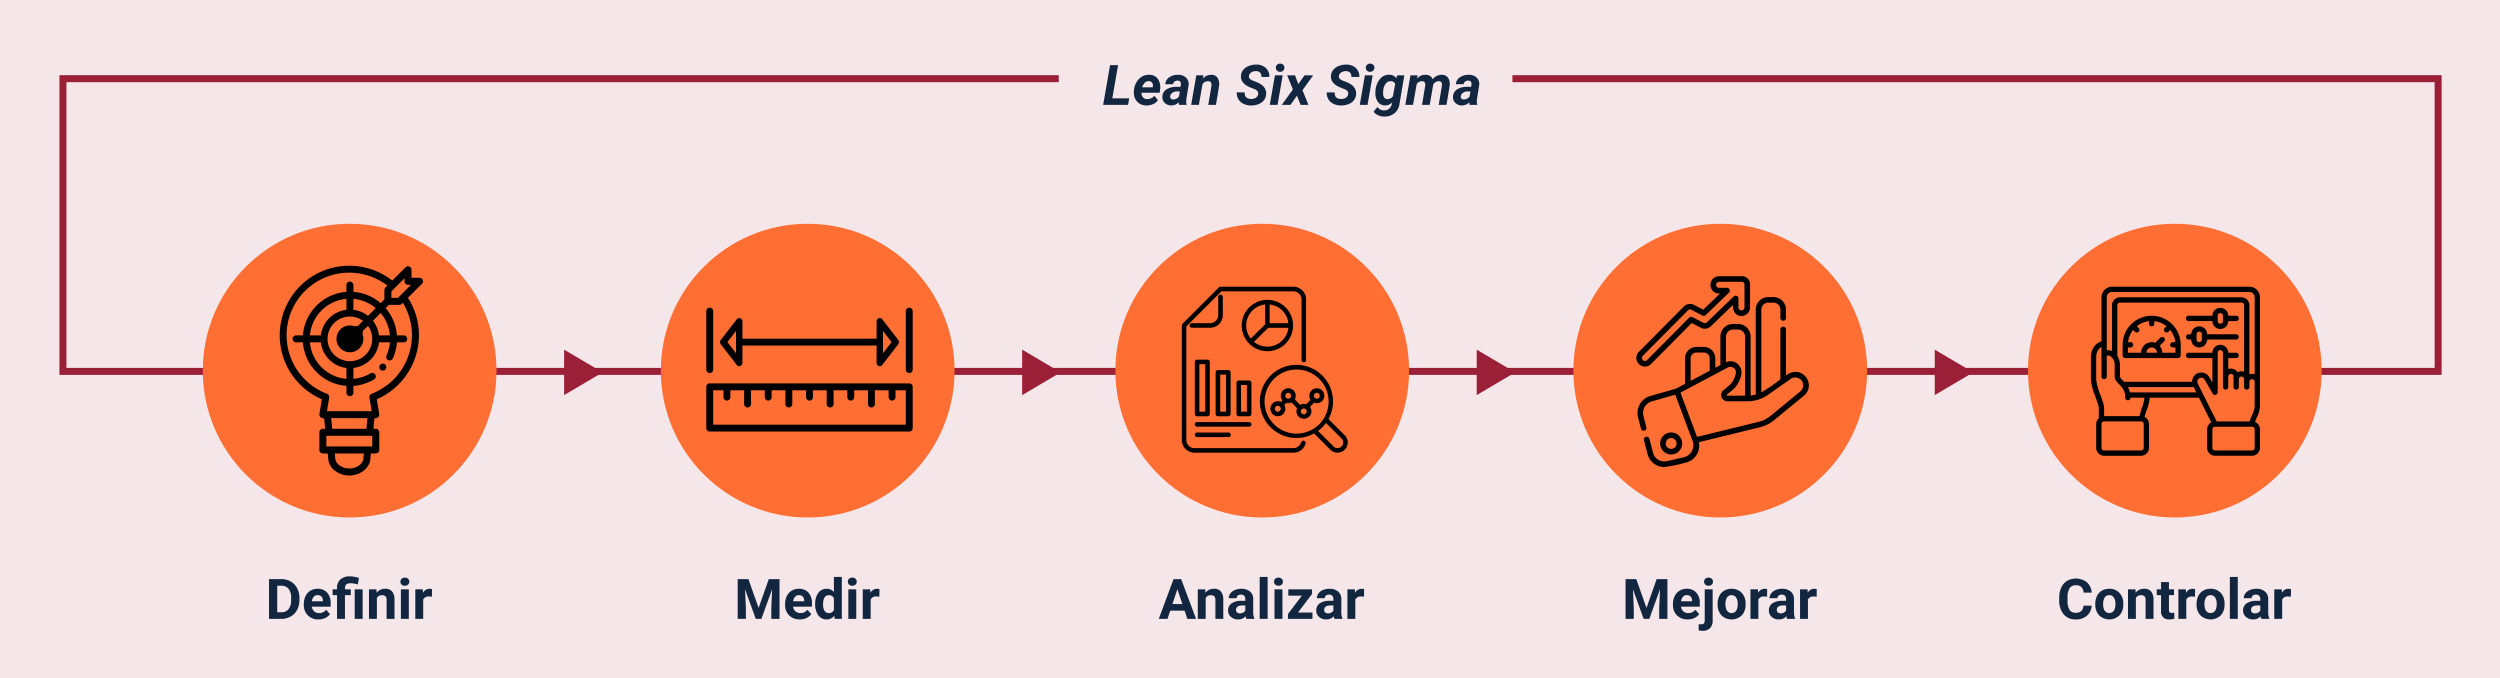 <svg xmlns="http://www.w3.org/2000/svg" width="715" height="194" viewBox="0 0 715 194">
  <g id="Grupo_987310" data-name="Grupo 987310" transform="translate(-443 -566)">
    <path id="Trazado_737647" data-name="Trazado 737647" d="M0,0H715V194H0Z" transform="translate(443 566)" fill="#f5e6e9"/>
    <path id="Trazado_737648" data-name="Trazado 737648" d="M2.781,15.117H7.609L7.281,17H.164L2.141,5.625H4.43Zm9.742,2.039a3.677,3.677,0,0,1-1.965-.543,3.292,3.292,0,0,1-1.277-1.469,4.093,4.093,0,0,1-.328-2.059l.023-.312A5.465,5.465,0,0,1,9.7,10.508a4.341,4.341,0,0,1,1.547-1.59,3.827,3.827,0,0,1,2.094-.527,2.924,2.924,0,0,1,2.473,1.2,4.117,4.117,0,0,1,.637,2.962l-.125.962h-5.18a1.814,1.814,0,0,0,.4,1.313,1.521,1.521,0,0,0,1.172.508A2.7,2.7,0,0,0,14.82,14.4l1.008,1.25a3.135,3.135,0,0,1-1.375,1.121A4.5,4.5,0,0,1,12.523,17.156Zm.7-6.945a1.565,1.565,0,0,0-1.082.383,3.363,3.363,0,0,0-.848,1.383h3.031l.047-.2a2.071,2.071,0,0,0,.008-.594A1.134,1.134,0,0,0,14,10.473,1.2,1.2,0,0,0,13.227,10.211ZM21.867,17a2.281,2.281,0,0,1-.086-.766,2.863,2.863,0,0,1-2.156.922,2.594,2.594,0,0,1-1.84-.723,2.186,2.186,0,0,1-.684-1.746,2.527,2.527,0,0,1,1.16-2.121,5.266,5.266,0,0,1,2.965-.738l1.031.016.109-.508a1.764,1.764,0,0,0,.023-.492.846.846,0,0,0-.277-.574.955.955,0,0,0-.629-.215,1.345,1.345,0,0,0-.875.254,1.231,1.231,0,0,0-.461.777l-2.211.008a2.457,2.457,0,0,1,1.113-1.965,4.312,4.312,0,0,1,2.613-.738,3.117,3.117,0,0,1,2.25.855,2.5,2.5,0,0,1,.68,2.121l-.648,4.047-.039.5a2.412,2.412,0,0,0,.133.938L24.031,17Zm-1.7-1.555a2.017,2.017,0,0,0,1.664-.828l.273-1.461-.766-.008a2.139,2.139,0,0,0-1.758.742,1.292,1.292,0,0,0-.242.633.75.75,0,0,0,.176.668A.891.891,0,0,0,20.172,15.445Zm8.688-6.906-.187,1a3.042,3.042,0,0,1,2.461-1.148,2.028,2.028,0,0,1,1.766.875,3.526,3.526,0,0,1,.414,2.359L32.422,17h-2.2l.906-5.4a2.528,2.528,0,0,0,.016-.555.9.9,0,0,0-1-.82,1.9,1.9,0,0,0-1.555.8L27.531,17h-2.2L26.8,8.547Zm15.633,5.422q.164-.93-.914-1.422l-1.508-.6q-2.625-1.172-2.492-3.227A2.964,2.964,0,0,1,40.2,7.023a3.758,3.758,0,0,1,1.6-1.152,5.67,5.67,0,0,1,2.227-.4,3.857,3.857,0,0,1,2.664.98,3.267,3.267,0,0,1,1,2.543H45.414a1.628,1.628,0,0,0-.34-1.2A1.531,1.531,0,0,0,43.9,7.344a2.37,2.37,0,0,0-1.359.355,1.458,1.458,0,0,0-.687,1.02q-.148.852,1.141,1.352l1.031.391.594.273q2.3,1.141,2.156,3.2a3.09,3.09,0,0,1-.645,1.738A3.633,3.633,0,0,1,44.566,16.8a5.565,5.565,0,0,1-2.176.367,4.873,4.873,0,0,1-2.156-.508A3.349,3.349,0,0,1,38.8,15.289a3.54,3.54,0,0,1-.43-1.875l2.289.008q-.109,1.852,1.82,1.883a2.392,2.392,0,0,0,1.375-.367A1.43,1.43,0,0,0,44.492,13.961ZM50.039,17H47.82l1.469-8.453h2.219ZM49.547,6.4a1.1,1.1,0,0,1,.344-.867,1.323,1.323,0,0,1,1.734-.039,1.1,1.1,0,0,1,.383.828,1.132,1.132,0,0,1-.324.844,1.215,1.215,0,0,1-.887.375,1.235,1.235,0,0,1-.863-.3A1.091,1.091,0,0,1,49.547,6.4Zm6.43,4.656L57.75,8.547h2.477L57.164,12.8,58.875,17H56.641L55.6,14.359,53.734,17H51.242l3.188-4.422L52.8,8.547h2.234Zm14.25,2.906q.164-.93-.914-1.422l-1.508-.6q-2.625-1.172-2.492-3.227a2.964,2.964,0,0,1,.625-1.687,3.758,3.758,0,0,1,1.6-1.152,5.67,5.67,0,0,1,2.227-.4,3.857,3.857,0,0,1,2.664.98,3.267,3.267,0,0,1,1,2.543H71.148a1.628,1.628,0,0,0-.34-1.2,1.531,1.531,0,0,0-1.176-.445,2.37,2.37,0,0,0-1.359.355,1.458,1.458,0,0,0-.687,1.02q-.148.852,1.141,1.352l1.031.391.594.273q2.3,1.141,2.156,3.2a3.09,3.09,0,0,1-.645,1.738A3.633,3.633,0,0,1,70.3,16.8a5.565,5.565,0,0,1-2.176.367,4.873,4.873,0,0,1-2.156-.508,3.349,3.349,0,0,1-1.437-1.367,3.54,3.54,0,0,1-.43-1.875l2.289.008q-.109,1.852,1.82,1.883a2.392,2.392,0,0,0,1.375-.367A1.43,1.43,0,0,0,70.227,13.961ZM75.773,17H73.555l1.469-8.453h2.219ZM75.281,6.4a1.1,1.1,0,0,1,.344-.867,1.323,1.323,0,0,1,1.734-.039,1.1,1.1,0,0,1,.383.828,1.132,1.132,0,0,1-.324.844,1.215,1.215,0,0,1-.887.375,1.235,1.235,0,0,1-.863-.3A1.091,1.091,0,0,1,75.281,6.4Zm2.781,6.367A5.849,5.849,0,0,1,79.34,9.582a3.242,3.242,0,0,1,2.629-1.2,2.37,2.37,0,0,1,2.016.977l.289-.82,2.023.008-1.383,8.164a3.983,3.983,0,0,1-1.437,2.672,4.471,4.471,0,0,1-3,.953,4.168,4.168,0,0,1-1.672-.379,3.575,3.575,0,0,1-1.312-1l1.094-1.344a2.349,2.349,0,0,0,1.844.961,2.166,2.166,0,0,0,1.469-.449,2.4,2.4,0,0,0,.828-1.355l.125-.508a2.749,2.749,0,0,1-2.07.891,2.428,2.428,0,0,1-1.961-.918,3.947,3.947,0,0,1-.8-2.348A7.89,7.89,0,0,1,78.063,12.766Zm2.164.927a2.02,2.02,0,0,0,.309,1.178,1.08,1.08,0,0,0,.895.466,1.972,1.972,0,0,0,1.594-.767l.656-3.583a1.3,1.3,0,0,0-1.242-.767,1.728,1.728,0,0,0-1.43.681,3.561,3.561,0,0,0-.734,1.87A8.213,8.213,0,0,0,80.227,13.693Zm9.867-5.154-.18.961a3.112,3.112,0,0,1,2.477-1.109,2.379,2.379,0,0,1,1.3.359,1.679,1.679,0,0,1,.7.93,3.255,3.255,0,0,1,2.625-1.289,2.126,2.126,0,0,1,1.754.8,3.271,3.271,0,0,1,.5,2.234l-.016.2L98.344,17H96.133l.9-5.4a3.907,3.907,0,0,0,.023-.54.837.837,0,0,0-.937-.845,1.86,1.86,0,0,0-1.555.97l-.023.18L93.555,17h-2.2l.9-5.383a3.9,3.9,0,0,0,.023-.539.836.836,0,0,0-.93-.852,1.867,1.867,0,0,0-1.508.789L88.781,17h-2.2l1.461-8.453ZM104.984,17a2.281,2.281,0,0,1-.086-.766,2.863,2.863,0,0,1-2.156.922,2.594,2.594,0,0,1-1.84-.723,2.186,2.186,0,0,1-.684-1.746,2.527,2.527,0,0,1,1.16-2.121,5.266,5.266,0,0,1,2.965-.738l1.031.016.109-.508a1.764,1.764,0,0,0,.023-.492.846.846,0,0,0-.277-.574.955.955,0,0,0-.629-.215,1.345,1.345,0,0,0-.875.254,1.231,1.231,0,0,0-.461.777l-2.211.008a2.457,2.457,0,0,1,1.113-1.965,4.312,4.312,0,0,1,2.613-.738,3.117,3.117,0,0,1,2.25.855,2.5,2.5,0,0,1,.68,2.121l-.648,4.047-.039.5a2.412,2.412,0,0,0,.133.938l-.008.148Zm-1.7-1.555a2.017,2.017,0,0,0,1.664-.828l.273-1.461-.766-.008a2.139,2.139,0,0,0-1.758.742,1.292,1.292,0,0,0-.242.633.75.75,0,0,0,.176.668A.891.891,0,0,0,103.289,15.445Z" transform="translate(758.34 579)" fill="#12263f"/>
    <path id="Trazado_731235" data-name="Trazado 731235" d="M-7683.539-11061.5h-284.8v83.719h679.3v-83.719h-264.754" transform="translate(8429.34 11650)" fill="none" stroke="#9b1f36" stroke-width="2"/>
    <path id="Trazado_737649" data-name="Trazado 737649" d="M41.605,15V3.625h3.5a5.315,5.315,0,0,1,2.684.676,4.712,4.712,0,0,1,1.848,1.922A5.928,5.928,0,0,1,50.3,9.055v.523a5.945,5.945,0,0,1-.652,2.82,4.672,4.672,0,0,1-1.84,1.914,5.355,5.355,0,0,1-2.68.688Zm2.344-9.477v7.594h1.133a2.545,2.545,0,0,0,2.1-.9,4.06,4.06,0,0,0,.742-2.57v-.6a4.124,4.124,0,0,0-.719-2.629,2.537,2.537,0,0,0-2.1-.895Zm11.8,9.633a4.15,4.15,0,0,1-3.027-1.141,4.054,4.054,0,0,1-1.168-3.039v-.219a5.106,5.106,0,0,1,.492-2.277,3.612,3.612,0,0,1,1.395-1.547A3.914,3.914,0,0,1,55.5,6.391a3.508,3.508,0,0,1,2.73,1.094,4.444,4.444,0,0,1,1,3.1v.922H53.84a2.1,2.1,0,0,0,.66,1.328,2,2,0,0,0,1.395.5,2.437,2.437,0,0,0,2.039-.945l1.109,1.242a3.389,3.389,0,0,1-1.375,1.121A4.511,4.511,0,0,1,55.746,15.156Zm-.258-6.945a1.411,1.411,0,0,0-1.09.455,2.357,2.357,0,0,0-.535,1.3H57V9.788A1.681,1.681,0,0,0,56.6,8.623,1.456,1.456,0,0,0,55.488,8.211ZM61.051,15V8.2H59.793V6.547h1.258V6.156a3.17,3.17,0,0,1,.98-2.457,3.945,3.945,0,0,1,2.723-.863,9.031,9.031,0,0,1,2.563.461l-.328,1.867A10,10,0,0,0,65.8,4.871a5.835,5.835,0,0,0-.906-.066q-1.578,0-1.578,1.4v.344H64.98V8.2H63.316V15Zm7.32,0H66.105V6.547h2.266Zm3.945-8.453.07.977a2.951,2.951,0,0,1,2.43-1.133,2.453,2.453,0,0,1,2,.789,3.682,3.682,0,0,1,.672,2.359V15H75.23V9.594a1.465,1.465,0,0,0-.312-1.043,1.4,1.4,0,0,0-1.039-.324,1.553,1.553,0,0,0-1.43.813V15H70.191V6.547ZM81.582,15H79.316V6.547h2.266Zm-2.4-10.641a1.112,1.112,0,0,1,.34-.836,1.465,1.465,0,0,1,1.848,0,1.105,1.105,0,0,1,.344.836,1.108,1.108,0,0,1-.348.844,1.448,1.448,0,0,1-1.836,0A1.108,1.108,0,0,1,79.184,4.359Zm9.008,4.3a6.134,6.134,0,0,0-.812-.062,1.654,1.654,0,0,0-1.68.867V15H83.441V6.547h2.133l.063,1.008A2.092,2.092,0,0,1,87.52,6.391a2.366,2.366,0,0,1,.7.1Z" transform="translate(478.34 728)" fill="#12263f"/>
    <path id="Trazado_737650" data-name="Trazado 737650" d="M47.7,3.625l2.922,8.25,2.906-8.25h3.078V15H54.254V11.891l.234-5.367L51.418,15H49.809L46.746,6.531l.234,5.359V15H44.637V3.625Zm14.7,11.531a4.15,4.15,0,0,1-3.027-1.141A4.054,4.054,0,0,1,58.2,10.977v-.219a5.106,5.106,0,0,1,.492-2.277,3.612,3.612,0,0,1,1.395-1.547,3.914,3.914,0,0,1,2.059-.543,3.508,3.508,0,0,1,2.73,1.094,4.444,4.444,0,0,1,1,3.1v.922H60.488a2.1,2.1,0,0,0,.66,1.328,2,2,0,0,0,1.395.5,2.437,2.437,0,0,0,2.039-.945l1.109,1.242a3.389,3.389,0,0,1-1.375,1.121A4.511,4.511,0,0,1,62.395,15.156Zm-.258-6.945a1.411,1.411,0,0,0-1.09.455,2.357,2.357,0,0,0-.535,1.3h3.141V9.788a1.681,1.681,0,0,0-.406-1.165A1.456,1.456,0,0,0,62.137,8.211Zm4.664,2.5a5.094,5.094,0,0,1,.887-3.148,2.877,2.877,0,0,1,2.426-1.172,2.589,2.589,0,0,1,2.039.922V3h2.266V15H72.379l-.109-.9A2.657,2.657,0,0,1,70.1,15.156,2.869,2.869,0,0,1,67.7,13.98,5.258,5.258,0,0,1,66.8,10.711Zm2.258.168a3.337,3.337,0,0,0,.414,1.823,1.349,1.349,0,0,0,1.2.634,1.511,1.511,0,0,0,1.477-.884V9.111a1.489,1.489,0,0,0-1.461-.884Q69.059,8.227,69.059,10.879ZM78.551,15H76.285V6.547h2.266Zm-2.4-10.641a1.112,1.112,0,0,1,.34-.836,1.465,1.465,0,0,1,1.848,0,1.105,1.105,0,0,1,.344.836,1.108,1.108,0,0,1-.348.844,1.448,1.448,0,0,1-1.836,0A1.108,1.108,0,0,1,76.152,4.359Zm9.008,4.3a6.134,6.134,0,0,0-.812-.062,1.654,1.654,0,0,0-1.68.867V15H80.41V6.547h2.133l.063,1.008a2.092,2.092,0,0,1,1.883-1.164,2.366,2.366,0,0,1,.7.1Z" transform="translate(609.34 728)" fill="#12263f"/>
    <path id="Trazado_737651" data-name="Trazado 737651" d="M42.453,12.656H38.344L37.563,15H35.07L39.3,3.625h2.172L45.734,15H43.242Zm-3.477-1.9H41.82L40.391,6.5Zm9.375-4.211.07.977a2.951,2.951,0,0,1,2.43-1.133,2.453,2.453,0,0,1,2,.789,3.682,3.682,0,0,1,.672,2.359V15H51.266V9.594a1.465,1.465,0,0,0-.312-1.043,1.4,1.4,0,0,0-1.039-.324,1.553,1.553,0,0,0-1.43.813V15H46.227V6.547ZM60.133,15a2.507,2.507,0,0,1-.227-.758,2.732,2.732,0,0,1-2.133.914,3,3,0,0,1-2.059-.719,2.312,2.312,0,0,1-.816-1.812,2.389,2.389,0,0,1,1-2.062,4.915,4.915,0,0,1,2.879-.727h1.039V9.352a1.393,1.393,0,0,0-.3-.937,1.183,1.183,0,0,0-.949-.352,1.345,1.345,0,0,0-.895.273.929.929,0,0,0-.324.75H55.086a2.268,2.268,0,0,1,.453-1.359,3,3,0,0,1,1.281-.98,4.669,4.669,0,0,1,1.859-.355,3.689,3.689,0,0,1,2.48.785,2.747,2.747,0,0,1,.918,2.207v3.664a4.041,4.041,0,0,0,.336,1.82V15Zm-1.867-1.57a1.945,1.945,0,0,0,.922-.223,1.462,1.462,0,0,0,.625-.6V11.156h-.844q-1.7,0-1.8,1.172l-.008.133a.9.9,0,0,0,.3.7A1.153,1.153,0,0,0,58.266,13.43ZM66.2,15H63.93V3H66.2Zm4.242,0H68.172V6.547h2.266Zm-2.4-10.641a1.112,1.112,0,0,1,.34-.836,1.465,1.465,0,0,1,1.848,0,1.105,1.105,0,0,1,.344.836,1.108,1.108,0,0,1-.348.844,1.448,1.448,0,0,1-1.836,0A1.108,1.108,0,0,1,68.039,4.359Zm6.852,8.82h4.133V15H72.008V13.625l3.977-5.258H72.125V6.547H78.9v1.33ZM85.336,15a2.507,2.507,0,0,1-.227-.758,2.732,2.732,0,0,1-2.133.914,3,3,0,0,1-2.059-.719,2.312,2.312,0,0,1-.816-1.812,2.389,2.389,0,0,1,1-2.062,4.915,4.915,0,0,1,2.879-.727h1.039V9.352a1.393,1.393,0,0,0-.3-.937,1.183,1.183,0,0,0-.949-.352,1.345,1.345,0,0,0-.895.273.929.929,0,0,0-.324.75H80.289a2.268,2.268,0,0,1,.453-1.359,3,3,0,0,1,1.281-.98,4.669,4.669,0,0,1,1.859-.355,3.689,3.689,0,0,1,2.48.785,2.747,2.747,0,0,1,.918,2.207v3.664a4.041,4.041,0,0,0,.336,1.82V15Zm-1.867-1.57a1.945,1.945,0,0,0,.922-.223,1.462,1.462,0,0,0,.625-.6V11.156h-.844q-1.7,0-1.8,1.172l-.008.133a.9.9,0,0,0,.3.7A1.153,1.153,0,0,0,83.469,13.43Zm10.3-4.766a6.134,6.134,0,0,0-.812-.062,1.654,1.654,0,0,0-1.68.867V15H89.016V6.547h2.133l.063,1.008a2.092,2.092,0,0,1,1.883-1.164,2.366,2.366,0,0,1,.7.1Z" transform="translate(739.34 728)" fill="#12263f"/>
    <path id="Trazado_737652" data-name="Trazado 737652" d="M40.637,3.625l2.922,8.25,2.906-8.25h3.078V15H47.191V11.891l.234-5.367L44.355,15H42.746L39.684,6.531l.234,5.359V15H37.574V3.625Zm14.7,11.531A4.15,4.15,0,0,1,52.3,14.016a4.054,4.054,0,0,1-1.168-3.039v-.219a5.106,5.106,0,0,1,.492-2.277,3.612,3.612,0,0,1,1.395-1.547,3.914,3.914,0,0,1,2.059-.543,3.508,3.508,0,0,1,2.73,1.094,4.444,4.444,0,0,1,1,3.1v.922H53.426a2.1,2.1,0,0,0,.66,1.328,2,2,0,0,0,1.395.5,2.437,2.437,0,0,0,2.039-.945l1.109,1.242a3.389,3.389,0,0,1-1.375,1.121A4.511,4.511,0,0,1,55.332,15.156Zm-.258-6.945a1.411,1.411,0,0,0-1.09.455,2.357,2.357,0,0,0-.535,1.3H56.59V9.788a1.681,1.681,0,0,0-.406-1.165A1.456,1.456,0,0,0,55.074,8.211ZM62.48,6.547v8.914a3.024,3.024,0,0,1-.742,2.176,2.821,2.821,0,0,1-2.141.777,4.591,4.591,0,0,1-1.117-.133V16.492a4.238,4.238,0,0,0,.711.07q1.023,0,1.023-1.086V6.547ZM60.035,4.359a1.112,1.112,0,0,1,.34-.836,1.47,1.47,0,0,1,1.852,0,1.112,1.112,0,0,1,.34.836,1.108,1.108,0,0,1-.348.844,1.448,1.448,0,0,1-1.836,0A1.108,1.108,0,0,1,60.035,4.359ZM63.895,10.7a5.013,5.013,0,0,1,.484-2.242A3.546,3.546,0,0,1,65.773,6.93a4.069,4.069,0,0,1,2.113-.539A3.849,3.849,0,0,1,70.68,7.438a4.2,4.2,0,0,1,1.207,2.844l.016.578a4.418,4.418,0,0,1-1.086,3.121,4.209,4.209,0,0,1-5.832,0,4.5,4.5,0,0,1-1.09-3.187Zm2.258.16a3.16,3.16,0,0,0,.453,1.843,1.628,1.628,0,0,0,2.578.008,3.457,3.457,0,0,0,.461-2.015,3.128,3.128,0,0,0-.461-1.831,1.5,1.5,0,0,0-1.3-.649,1.474,1.474,0,0,0-1.281.646A3.516,3.516,0,0,0,66.152,10.856ZM78.043,8.664A6.134,6.134,0,0,0,77.23,8.6a1.654,1.654,0,0,0-1.68.867V15H73.293V6.547h2.133l.063,1.008a2.092,2.092,0,0,1,1.883-1.164,2.366,2.366,0,0,1,.7.1ZM83.793,15a2.507,2.507,0,0,1-.227-.758,2.732,2.732,0,0,1-2.133.914,3,3,0,0,1-2.059-.719,2.312,2.312,0,0,1-.816-1.812,2.389,2.389,0,0,1,1-2.062,4.915,4.915,0,0,1,2.879-.727h1.039V9.352a1.393,1.393,0,0,0-.3-.937,1.183,1.183,0,0,0-.949-.352,1.345,1.345,0,0,0-.895.273.929.929,0,0,0-.324.75H78.746A2.268,2.268,0,0,1,79.2,7.727a3,3,0,0,1,1.281-.98,4.669,4.669,0,0,1,1.859-.355,3.689,3.689,0,0,1,2.48.785,2.747,2.747,0,0,1,.918,2.207v3.664a4.041,4.041,0,0,0,.336,1.82V15Zm-1.867-1.57a1.945,1.945,0,0,0,.922-.223,1.462,1.462,0,0,0,.625-.6V11.156h-.844q-1.7,0-1.8,1.172l-.008.133a.9.9,0,0,0,.3.7A1.153,1.153,0,0,0,81.926,13.43Zm10.3-4.766A6.134,6.134,0,0,0,91.41,8.6a1.654,1.654,0,0,0-1.68.867V15H87.473V6.547h2.133l.063,1.008a2.092,2.092,0,0,1,1.883-1.164,2.366,2.366,0,0,1,.7.1Z" transform="translate(870.34 728)" fill="#12263f"/>
    <path id="Trazado_737653" data-name="Trazado 737653" d="M40.875,11.211A4.025,4.025,0,0,1,39.52,14.1,4.76,4.76,0,0,1,36.3,15.156a4.281,4.281,0,0,1-3.441-1.473A6.038,6.038,0,0,1,31.6,9.641v-.7a6.819,6.819,0,0,1,.578-2.891,4.332,4.332,0,0,1,1.652-1.918,5.164,5.164,0,0,1,5.668.387,4.326,4.326,0,0,1,1.391,2.961H38.547a2.376,2.376,0,0,0-.613-1.6,2.271,2.271,0,0,0-1.605-.5,1.991,1.991,0,0,0-1.754.84,4.707,4.707,0,0,0-.6,2.605V9.7a5.038,5.038,0,0,0,.559,2.7,1.954,1.954,0,0,0,1.762.852,2.314,2.314,0,0,0,1.621-.5,2.241,2.241,0,0,0,.613-1.535Zm1.039-.516A5.013,5.013,0,0,1,42.4,8.453,3.546,3.546,0,0,1,43.793,6.93a4.069,4.069,0,0,1,2.113-.539A3.849,3.849,0,0,1,48.7,7.438a4.2,4.2,0,0,1,1.207,2.844l.016.578a4.418,4.418,0,0,1-1.086,3.121,4.209,4.209,0,0,1-5.832,0,4.5,4.5,0,0,1-1.09-3.187Zm2.258.16a3.16,3.16,0,0,0,.453,1.843,1.628,1.628,0,0,0,2.578.008,3.457,3.457,0,0,0,.461-2.015A3.128,3.128,0,0,0,47.2,8.86a1.5,1.5,0,0,0-1.3-.649,1.474,1.474,0,0,0-1.281.646A3.516,3.516,0,0,0,44.172,10.856Zm9.219-4.309.07.977a2.951,2.951,0,0,1,2.43-1.133,2.453,2.453,0,0,1,2,.789,3.682,3.682,0,0,1,.672,2.359V15H56.3V9.594a1.465,1.465,0,0,0-.312-1.043,1.4,1.4,0,0,0-1.039-.324,1.553,1.553,0,0,0-1.43.813V15H51.266V6.547Zm9.586-2.078V6.547h1.445V8.2H62.977v4.219a1.007,1.007,0,0,0,.18.672.9.9,0,0,0,.688.2,3.6,3.6,0,0,0,.664-.055v1.711a4.648,4.648,0,0,1-1.367.2,2.156,2.156,0,0,1-2.422-2.4V8.2H59.484V6.547h1.234V4.469Zm7.453,4.2a6.134,6.134,0,0,0-.812-.062,1.654,1.654,0,0,0-1.68.867V15H65.68V6.547h2.133l.063,1.008a2.092,2.092,0,0,1,1.883-1.164,2.366,2.366,0,0,1,.7.1Zm.453,2.031a5.013,5.013,0,0,1,.484-2.242A3.546,3.546,0,0,1,72.762,6.93a4.069,4.069,0,0,1,2.113-.539,3.849,3.849,0,0,1,2.793,1.047,4.2,4.2,0,0,1,1.207,2.844l.016.578A4.418,4.418,0,0,1,77.8,13.98a4.209,4.209,0,0,1-5.832,0,4.5,4.5,0,0,1-1.09-3.187Zm2.258.16a3.16,3.16,0,0,0,.453,1.843,1.628,1.628,0,0,0,2.578.008,3.457,3.457,0,0,0,.461-2.015,3.128,3.128,0,0,0-.461-1.831,1.5,1.5,0,0,0-1.3-.649,1.474,1.474,0,0,0-1.281.646A3.516,3.516,0,0,0,73.141,10.856ZM82.664,15H80.4V3h2.266Zm6.758,0a2.507,2.507,0,0,1-.227-.758,2.732,2.732,0,0,1-2.133.914A3,3,0,0,1,85,14.438a2.312,2.312,0,0,1-.816-1.812,2.389,2.389,0,0,1,1-2.062,4.915,4.915,0,0,1,2.879-.727H89.1V9.352a1.393,1.393,0,0,0-.3-.937,1.183,1.183,0,0,0-.949-.352,1.345,1.345,0,0,0-.895.273.929.929,0,0,0-.324.75H84.375a2.268,2.268,0,0,1,.453-1.359,3,3,0,0,1,1.281-.98,4.669,4.669,0,0,1,1.859-.355,3.689,3.689,0,0,1,2.48.785,2.747,2.747,0,0,1,.918,2.207v3.664a4.041,4.041,0,0,0,.336,1.82V15Zm-1.867-1.57a1.945,1.945,0,0,0,.922-.223,1.462,1.462,0,0,0,.625-.6V11.156h-.844q-1.7,0-1.8,1.172l-.008.133a.9.9,0,0,0,.3.7A1.153,1.153,0,0,0,87.555,13.43Zm10.3-4.766a6.134,6.134,0,0,0-.812-.062,1.654,1.654,0,0,0-1.68.867V15H93.1V6.547h2.133L95.3,7.555A2.092,2.092,0,0,1,97.18,6.391a2.366,2.366,0,0,1,.7.1Z" transform="translate(1000.34 728)" fill="#12263f"/>
    <path id="Trazado_737654" data-name="Trazado 737654" d="M6.5,0,13,11H0Z" transform="translate(615.34 666) rotate(90)" fill="#9b1f36"/>
    <path id="Trazado_737655" data-name="Trazado 737655" d="M6.5,0,13,11H0Z" transform="translate(746.34 666) rotate(90)" fill="#9b1f36"/>
    <path id="Trazado_737656" data-name="Trazado 737656" d="M6.5,0,13,11H0Z" transform="translate(876.34 666) rotate(90)" fill="#9b1f36"/>
    <path id="Trazado_737657" data-name="Trazado 737657" d="M6.5,0,13,11H0Z" transform="translate(1007.34 666) rotate(90)" fill="#9b1f36"/>
    <g id="Grupo_987196" data-name="Grupo 987196" transform="translate(22 2)">
      <circle id="Elipse_4732" data-name="Elipse 4732" cx="42" cy="42" r="42" transform="translate(479 628)" fill="#ff6e33"/>
      <g id="Outline" transform="translate(489.479 637.984)">
        <g id="Outline-2" data-name="Outline">
          <path id="Trazado_731236" data-name="Trazado 731236" d="M23.565,40.2l-.692,4.253a1.076,1.076,0,0,0,1.345,1.161l.314,3.04H23.86a1,1,0,0,0-1,1V54.7a1,1,0,0,0,1,1h1.389l.131,1.255a4.7,4.7,0,0,0,1.849,3.621A6.64,6.64,0,0,0,31.42,62c3.314,0,6.015-2.258,6.05-5.044L37.6,55.7h1.39a1,1,0,0,0,1-1V49.65a1,1,0,0,0-1-1h-.672l.314-3.04a1.075,1.075,0,0,0,1.345-1.161L39.285,40.2A20.037,20.037,0,0,0,51.34,21.91a19.693,19.693,0,0,0-3.159-10.723L52.2,7.178a1,1,0,0,0-.71-1.708H49.21V3.18a1,1,0,0,0-1.71-.707L43.711,6.265A19.9,19.9,0,1,0,23.565,40.2ZM35.476,56.8a.907.907,0,0,0-.006.1c0,1.709-1.817,3.1-4.05,3.1a4.647,4.647,0,0,1-2.934-.979A2.734,2.734,0,0,1,27.38,56.9v-.1l-.115-1.1H35.6Zm2.514-3.1H24.86V50.65H37.99Zm-1.682-5.05H26.542l-.313-3.04H36.622ZM48.21,7.47h.862L46.2,10.34h0l-.867.867H43.46V9.344l3.75-3.75V6.47A1,1,0,0,0,48.21,7.47Zm-8.3,14.462a8.328,8.328,0,0,0-1.733-4.171l2.213-2.212a11.437,11.437,0,0,1,2.646,6.383Zm-3.147-5.585a8.337,8.337,0,0,0-4.17-1.733V11.488a11.437,11.437,0,0,1,6.383,2.647ZM30.6,14.614a8.4,8.4,0,0,0-7.318,7.318H20.151A11.5,11.5,0,0,1,30.6,11.488Zm-7.318,9.318A8.393,8.393,0,0,0,30.6,31.249v3.126A11.5,11.5,0,0,1,20.151,23.932ZM31.6,29.314a6.383,6.383,0,1,1,3.744-11.541L33.5,19.616a3.8,3.8,0,0,0-1.9-.524,3.84,3.84,0,1,0,3.839,3.84,3.8,3.8,0,0,0-.524-1.9l1.843-1.842A6.37,6.37,0,0,1,31.6,29.314Zm1.839-6.382a1.836,1.836,0,1,0-.005,0ZM31.42,4A17.919,17.919,0,0,1,42.3,7.677l-.546.546a1,1,0,0,0-.293.707v2.722l-1.069,1.069a13.42,13.42,0,0,0-7.8-3.233V7.553a1,1,0,1,0-2,0V9.488A13.5,13.5,0,0,0,18.151,21.932H16.215a1,1,0,0,0,0,2h1.936A13.5,13.5,0,0,0,30.6,36.375v1.936a1,1,0,1,0,2,0V36.386a13.45,13.45,0,0,0,5.912-1.863,1,1,0,1,0-1.026-1.717A11.436,11.436,0,0,1,32.6,34.359v-3.11a8.391,8.391,0,0,0,7.317-7.317h3.125a11.355,11.355,0,0,1-.972,3.748,1,1,0,1,0,1.822.827,13.344,13.344,0,0,0,1.149-4.575h1.938a1,1,0,0,0,0-2H45.038a13.414,13.414,0,0,0-3.233-7.8l.925-.925h3.01a1,1,0,0,0,.707-.293l.293-.292a17.726,17.726,0,0,1,2.6,9.285A18.018,18.018,0,0,1,37.813,38.636a1,1,0,0,0-.63,1.094l.631,3.88H25.036l.631-3.88a1,1,0,0,0-.629-1.094A17.9,17.9,0,0,1,31.42,4Z"/>
          <circle id="Elipse_4737" data-name="Elipse 4737" cx="1" cy="1" r="1" transform="translate(40 30)"/>
        </g>
      </g>
    </g>
    <g id="Grupo_987205" data-name="Grupo 987205" transform="translate(22 2)">
      <circle id="Elipse_4733" data-name="Elipse 4733" cx="42" cy="42" r="42" transform="translate(610 628)" fill="#ff6e33"/>
      <g id="medida" transform="translate(623 549.6)">
        <g id="Grupo_987198" data-name="Grupo 987198" transform="translate(0 124.045)">
          <g id="Grupo_987197" data-name="Grupo 987197">
            <path id="Trazado_731237" data-name="Trazado 731237" d="M58.049,290.133H.984a.983.983,0,0,0-.984.984v11.806a.983.983,0,0,0,.984.984H58.048a.983.983,0,0,0,.984-.984V291.117A.983.983,0,0,0,58.049,290.133Zm-.984,11.806H1.968V292.1H4.919v1.968a.984.984,0,0,0,1.968,0V292.1h3.935v3.935a.984.984,0,0,0,1.968,0V292.1h3.935v1.968a.984.984,0,0,0,1.968,0V292.1h3.935v3.935a.984.984,0,0,0,1.968,0V292.1h3.935v1.968a.984.984,0,0,0,1.968,0V292.1h3.935v3.935a.984.984,0,0,0,1.968,0V292.1h3.935v1.968a.984.984,0,0,0,1.968,0V292.1h3.935v3.935a.984.984,0,0,0,1.968,0V292.1h3.937v1.968a.984.984,0,0,0,1.968,0V292.1h2.95v9.839Z" transform="translate(0 -290.133)"/>
          </g>
        </g>
        <g id="Grupo_987200" data-name="Grupo 987200" transform="translate(0 102.4)">
          <g id="Grupo_987199" data-name="Grupo 987199">
            <path id="Trazado_731238" data-name="Trazado 731238" d="M.984,102.4a.983.983,0,0,0-.984.984V120.11a.984.984,0,0,0,1.968,0V103.384A.983.983,0,0,0,.984,102.4Z" transform="translate(0 -102.4)"/>
          </g>
        </g>
        <g id="Grupo_987202" data-name="Grupo 987202" transform="translate(57.065 102.4)">
          <g id="Grupo_987201" data-name="Grupo 987201">
            <path id="Trazado_731239" data-name="Trazado 731239" d="M495.918,102.4a.983.983,0,0,0-.984.984V120.11a.984.984,0,0,0,1.968,0V103.384A.983.983,0,0,0,495.918,102.4Z" transform="translate(-494.934 -102.4)"/>
          </g>
        </g>
        <g id="Grupo_987204" data-name="Grupo 987204" transform="translate(3.936 105.351)">
          <g id="Grupo_987203" data-name="Grupo 987203">
            <path id="Trazado_731240" data-name="Trazado 731240" d="M85.084,134.25l-4.568-5.9a.876.876,0,0,0-1.013-.3.985.985,0,0,0-.6.926V133.9H40.529v-4.92a.983.983,0,0,0-.6-.925.873.873,0,0,0-1.013.3l-4.568,5.9a1.044,1.044,0,0,0,0,1.26l4.568,5.9a.889.889,0,0,0,.7.353.86.86,0,0,0,.311-.059.985.985,0,0,0,.6-.925v-4.919H78.9v4.919a.983.983,0,0,0,.6.925.86.86,0,0,0,.311.059.893.893,0,0,0,.7-.353l4.568-5.9a1.044,1.044,0,0,0,0-1.261ZM38.7,138.067l-2.466-3.186,2.466-3.186Zm42.025,0v-6.372l2.466,3.186Z" transform="translate(-34.134 -127.993)"/>
          </g>
        </g>
      </g>
    </g>
    <g id="Grupo_987206" data-name="Grupo 987206" transform="translate(22 2)">
      <circle id="Elipse_4734" data-name="Elipse 4734" cx="42" cy="42" r="42" transform="translate(740 628)" fill="#ff6e33"/>
      <g id="analizando" transform="translate(750.2 637.4)">
        <path id="Trazado_731241" data-name="Trazado 731241" d="M40.838,32a.653.653,0,0,0-.653.653v5.21a2.34,2.34,0,0,1-2.332,2.332h-5.2a.653.653,0,0,0-.653.653.645.645,0,0,0,.653.643h5.21A3.641,3.641,0,0,0,41.5,37.853v-5.2A.674.674,0,0,0,40.838,32Z" transform="translate(-20.974 -21.155)"/>
        <path id="Trazado_731242" data-name="Trazado 731242" d="M265.677,261.664l-4.644-4.644a10.461,10.461,0,1,0-19.633-5.038,10.467,10.467,0,0,0,10.469,10.459,10.5,10.5,0,0,0,5.038-1.3l4.644,4.644a2.914,2.914,0,0,0,2.063.854,2.874,2.874,0,0,0,2.063-.854A2.913,2.913,0,0,0,265.677,261.664Zm-20.285-3.2a9.16,9.16,0,0,1,12.954-12.954,9.16,9.16,0,1,1-12.954,12.954Zm19.364,6.4a1.628,1.628,0,0,1-2.284,0l-4.443-4.443a10.505,10.505,0,0,0,1.238-1.046,10.653,10.653,0,0,0,1.046-1.238l4.443,4.443A1.61,1.61,0,0,1,264.756,264.869Z" transform="translate(-210.28 -210.574)"/>
        <path id="Trazado_731243" data-name="Trazado 731243" d="M48.153,225.91a.653.653,0,0,0-.653.653v14.893a.653.653,0,0,0,.653.653h2.975a.653.653,0,0,0,.653-.653v-14.9a.653.653,0,0,0-.653-.653Zm2.332,14.883H48.805V227.215h1.679Z" transform="translate(-34.986 -196.448)"/>
        <path id="Trazado_731244" data-name="Trazado 731244" d="M109.6,257.653v11.908a.653.653,0,0,0,.653.652h2.975a.653.653,0,0,0,.653-.652V257.653a.653.653,0,0,0-.653-.653h-2.975A.647.647,0,0,0,109.6,257.653Zm1.305.652h1.679v10.6h-1.679Z" transform="translate(-91.128 -224.564)"/>
        <path id="Trazado_731245" data-name="Trazado 731245" d="M175.98,288.653a.653.653,0,0,0-.653-.652h-2.975a.653.653,0,0,0-.653.652v8.934a.653.653,0,0,0,.653.652h2.975a.653.653,0,0,0,.653-.652Zm-1.305,8.281H173v-7.629h1.679Z" transform="translate(-147.269 -252.59)"/>
        <path id="Trazado_731246" data-name="Trazado 731246" d="M63.7,412.753a.653.653,0,0,0-.653-.653H48.153a.653.653,0,1,0,0,1.305H63.045A.659.659,0,0,0,63.7,412.753Z" transform="translate(-34.986 -364.781)"/>
        <path id="Trazado_731247" data-name="Trazado 731247" d="M48.153,443.11a.653.653,0,0,0-.653.653.645.645,0,0,0,.653.643h8.934a.652.652,0,1,0,0-1.3Z" transform="translate(-34.986 -392.807)"/>
        <path id="Trazado_731248" data-name="Trazado 731248" d="M201.9,54.85a7.342,7.342,0,1,0-7.35,7.36A7.357,7.357,0,0,0,201.9,54.85Zm-7.35,6.055a6.007,6.007,0,0,1-3.838-1.372c.825-.806,1.66-1.622,2.476-2.428.672-.662,1.113-1.084,1.622-1.593h5.748A6.051,6.051,0,0,1,194.55,60.905Zm6.007-6.7h-5.364V48.843A6.044,6.044,0,0,1,200.557,54.207ZM193.9,48.834v5.738c-.585.566-2.37,2.322-4.1,4.021A6,6,0,0,1,188.5,54.85a6.082,6.082,0,0,1,5.4-6.017Z" transform="translate(-161.281 -35.167)"/>
        <path id="Trazado_731249" data-name="Trazado 731249" d="M286.081,315.58a2.14,2.14,0,1,0-2.14-2.14,2.083,2.083,0,0,0,.345,1.151l-1.247,1.276a2.183,2.183,0,0,0-1.746.2l-1.507-1.612a2.136,2.136,0,1,0-4.011-1.017,2.113,2.113,0,0,0,.47,1.315l-.422.451a2.239,2.239,0,0,0-.883-.192,2.14,2.14,0,1,0,2.14,2.14,2.176,2.176,0,0,0-.3-1.075l.557-.595a2.209,2.209,0,0,0,1.526-.144l1.574,1.679a2.176,2.176,0,0,0-.182.864,2.14,2.14,0,1,0,4.28,0,2.071,2.071,0,0,0-.413-1.247l1.209-1.228A1.54,1.54,0,0,0,286.081,315.58Zm0-2.975a.844.844,0,1,1-.844.844A.846.846,0,0,1,286.081,312.605Zm-8.195,0a.839.839,0,0,1,.355,1.6.858.858,0,0,1-.72-.029.827.827,0,0,1-.451-.729A.81.81,0,0,1,277.886,312.605ZM274.911,318a.844.844,0,1,1,.844-.844A.846.846,0,0,1,274.911,318Zm7.446.748a.846.846,0,0,1-.844-.844.836.836,0,0,1,1.228-.729.833.833,0,0,1-.384,1.574Z" transform="translate(-238.667 -273.654)"/>
        <path id="Trazado_731250" data-name="Trazado 731250" d="M43.738,52.664a.657.657,0,0,0-.816.441,2.309,2.309,0,0,1-2.217,1.67H12.418a2.34,2.34,0,0,1-2.332-2.332V19.952L20.133,9.915H40.706a2.34,2.34,0,0,1,2.332,2.332V29.557a.653.653,0,1,0,1.305,0V12.237A3.641,3.641,0,0,0,40.706,8.6H19.864a.63.63,0,0,0-.461.192L8.982,19.222a.679.679,0,0,0-.182.461v32.75a3.641,3.641,0,0,0,3.637,3.637H40.725a3.616,3.616,0,0,0,3.474-2.6.683.683,0,0,0-.461-.806Z"/>
      </g>
    </g>
    <g id="Grupo_987207" data-name="Grupo 987207" transform="translate(22 2)">
      <circle id="Elipse_4735" data-name="Elipse 4735" cx="42" cy="42" r="42" transform="translate(871 628)" fill="#ff6e33"/>
      <g id="ventas" transform="translate(888.501 643)">
        <path id="Trazado_731251" data-name="Trazado 731251" d="M51.377,78.446c-2.508-2.5-5.407-.16-5.407-.16V65.145a.8.8,0,1,0-1.6,0V79.411a43.569,43.569,0,0,1-5.45,3.739V59.488a2,2,0,0,1,1.995-1.995h1.461a2,2,0,0,1,1.995,1.995v2.384a.8.8,0,1,0,1.6,0V59.488a3.6,3.6,0,0,0-3.593-3.593H40.916a3.6,3.6,0,0,0-3.594,3.593v24.3a8.4,8.4,0,0,1-1.463.272V67.2a3.615,3.615,0,0,0-3.611-3.611H30.824A3.615,3.615,0,0,0,27.213,67.2v8.145l-1.463.777v-2.71A3.255,3.255,0,0,0,22.5,70.164H20.353A3.255,3.255,0,0,0,17.1,73.415v7.3L14.492,82.1,7.163,84.2a5.052,5.052,0,0,0-3.5,6.128l.82,3.154a.8.8,0,1,0,1.547-.4l-.82-3.154A3.433,3.433,0,0,1,7.6,85.732l6.7-1.915L19.34,97.259a3.58,3.58,0,0,1-2.38,4.415l-5.064,1.15a3.315,3.315,0,0,1-3.959-2.409L6.908,96.459a.8.8,0,1,0-1.548.4l1.028,3.956a4.9,4.9,0,0,0,4.75,3.691,39.187,39.187,0,0,0,6.175-1.276,4.926,4.926,0,0,0,3.729-5.822l17.52-4.289a10.081,10.081,0,0,0,3.977-1.991l8.526-7.005A3.792,3.792,0,0,0,51.377,78.446ZM30.824,65.191h1.425A2.015,2.015,0,0,1,34.261,67.2V84.1l-5.044,0c-.463,0-.143-.31-.117-.331l1.453-1.177a7.6,7.6,0,0,0,2.63-4.537,3.17,3.17,0,0,0-4.371-3.539V67.2A2.015,2.015,0,0,1,30.824,65.191ZM18.7,73.415a1.654,1.654,0,0,1,1.652-1.652H22.5a1.655,1.655,0,0,1,1.652,1.652v3.559L18.7,79.867V73.415Zm31.351,9.476L41.525,89.9a8.464,8.464,0,0,1-3.342,1.672L20.534,95.89,15.788,83.223,29.34,76.03a1.571,1.571,0,0,1,2.276,1.7,6.044,6.044,0,0,1-2.071,3.614l-1.453,1.177a1.785,1.785,0,0,0,1.123,3.172l5.824,0h0a9.967,9.967,0,0,0,5.762-1.823L47.316,79.3a2.251,2.251,0,0,1,2.917.269A2.218,2.218,0,0,1,50.052,82.891Zm0,0" transform="translate(-2.679 -49.937)"/>
        <path id="Trazado_731252" data-name="Trazado 731252" d="M70.619,422.388a3.149,3.149,0,1,0-3.149,3.149A3.153,3.153,0,0,0,70.619,422.388Zm-4.7,0a1.55,1.55,0,1,1,1.55,1.551A1.552,1.552,0,0,1,65.919,422.388Zm0,0" transform="translate(-57.019 -374.554)"/>
        <path id="Trazado_731253" data-name="Trazado 731253" d="M4.7,25.1l11.62-11.71,2.614,1.352a2.458,2.458,0,0,0,2.835-.413L28.1,8.24s-.174,3.127,2.459,3.127a2.462,2.462,0,0,0,2.459-2.459V2.459c0-.007,0-.015,0-.023A2.327,2.327,0,0,0,30.556,0H24.164A2.462,2.462,0,0,0,21.7,2.459a2.424,2.424,0,0,0,2.751,2.459L19.63,9.563,16.978,8.191a2.45,2.45,0,0,0-2.875.452L1.211,21.634a2.462,2.462,0,0,0,.013,3.478A2.424,2.424,0,0,0,4.7,25.1ZM2.346,22.761,15.238,9.769a.727.727,0,0,1,1.006-.158L19.4,11.246a.8.8,0,0,0,.922-.134l6.667-6.417a.8.8,0,0,0-.555-1.375H24.164a.86.86,0,0,1,0-1.721h6.392a.751.751,0,0,1,.86.855c0,.007,0,.014,0,.022V8.907a.86.86,0,0,1-1.721,0V6.361a.8.8,0,0,0-1.354-.576l-7.679,7.392a.86.86,0,0,1-.992.144L16.536,11.7a.8.8,0,0,0-.935.147L3.567,23.973a.825.825,0,0,1-1.217,0A.862.862,0,0,1,2.346,22.761Zm0,0" transform="translate(0)"/>
      </g>
    </g>
    <g id="Grupo_987208" data-name="Grupo 987208" transform="translate(22 2)">
      <circle id="Elipse_4736" data-name="Elipse 4736" cx="42" cy="42" r="42" transform="translate(1001 628)" fill="#ff6e33"/>
      <g id="layer1" transform="translate(1019 646)">
        <path id="rect820" d="M6.045,0A3.033,3.033,0,0,0,3.023,3.023V15.606A4.226,4.226,0,0,0,.73,17.415,5.259,5.259,0,0,0,0,20.137v6.429a15.335,15.335,0,0,0,1.176,4.578c.285.8.565,1.573.77,2.219a6.452,6.452,0,0,1,.317,1.383V37.6a2.26,2.26,0,0,0-.752,1.679v6.8a2.281,2.281,0,0,0,2.265,2.271H14.355a2.28,2.28,0,0,0,2.263-2.271v-6.8a2.274,2.274,0,0,0-1.294-2.042c.129-.517.392-1.226.686-2.051a13.446,13.446,0,0,0,.82-3.457H30.887L34.422,38.8a2.273,2.273,0,0,0-1.182,1.986v5.287A2.279,2.279,0,0,0,35.5,48.348H46.077a2.286,2.286,0,0,0,2.271-2.271V40.79A2.279,2.279,0,0,0,46.936,38.7a12.95,12.95,0,0,1,.592-1.47,7.773,7.773,0,0,0,.82-3.234V3.023A3.034,3.034,0,0,0,45.324,0Zm0,1.511h39.28a1.493,1.493,0,0,1,1.511,1.512V25.059a2.1,2.1,0,0,0-.758-.133,1.979,1.979,0,0,0-.752.137V5.287a2.273,2.273,0,0,0-2.263-2.263H8.308A2.273,2.273,0,0,0,6.045,5.287V18.408c-.046-.02-.092-.042-.139-.06a2.435,2.435,0,0,0-1.372-.162V3.023A1.493,1.493,0,0,1,6.045,1.511ZM7.556,19.781V5.287a.733.733,0,0,1,.752-.752H43.061a.733.733,0,0,1,.752.752V24.31a2,2,0,0,0-.752-.136,2.183,2.183,0,0,0-1.12.291,2.246,2.246,0,0,0-1.9-1.049,2.4,2.4,0,0,0-.758.131V20.4h2.259a.756.756,0,0,0,0-1.512H39.28a2.267,2.267,0,1,0-4.534,0h-6.8a.756.756,0,0,0,0,1.512h6.8v7l-.891-1.543a2.653,2.653,0,0,0-3.609-.971A2.619,2.619,0,0,0,28.953,27.2H9.481c-.348-.382-.663-.691-.871-.943-.236-.286-.3-.44-.3-.567V22.433a5.208,5.208,0,0,0-.752-2.652ZM37.016,6.045a2.279,2.279,0,0,0-2.271,2.263h-6.8a.756.756,0,0,0,0,1.512h6.8a2.267,2.267,0,0,0,4.534,0h2.269a.756.756,0,0,0,0-1.512H39.28A2.273,2.273,0,0,0,37.016,6.045Zm0,1.511a.733.733,0,0,1,.752.752V9.821a.756.756,0,1,1-1.512,0V8.308A.739.739,0,0,1,37.016,7.556Zm-19.64.752a8.32,8.32,0,0,0-8.308,8.31V19.64a.756.756,0,0,0,.752.76h15.1a.756.756,0,0,0,.76-.76V16.618A8.32,8.32,0,0,0,17.376,8.308Zm-.758,1.554v.717a.755.755,0,0,0,1.511,0V9.862a6.764,6.764,0,0,1,3.492,1.44l-.509.509a.757.757,0,0,0,1.071,1.071l.509-.509a6.761,6.761,0,0,1,1.439,3.492h-.71a.755.755,0,1,0,0,1.511h.751v1.511H20.4a3.008,3.008,0,0,0-.741-1.974l1.27-1.27a.753.753,0,1,0-1.065-1.065l-1.473,1.465a2.989,2.989,0,0,0-1.015-.177,3.033,3.033,0,0,0-3.022,3.022H10.579V17.376h.752a.755.755,0,0,0,0-1.511H10.62a6.764,6.764,0,0,1,1.44-3.492l.509.509a.755.755,0,1,0,1.065-1.071l-.506-.506a6.763,6.763,0,0,1,3.489-1.443Zm14.352,1.47a2.273,2.273,0,0,0-2.263,2.263h-.758a.756.756,0,0,0,0,1.512h.758a2.267,2.267,0,1,0,4.534,0h8.308a.756.756,0,0,0,0-1.512H33.241A2.279,2.279,0,0,0,30.97,11.331Zm0,1.511a.739.739,0,0,1,.76.752v1.512a.756.756,0,1,1-1.512,0V13.595A.733.733,0,0,1,30.97,12.842ZM3.023,17.233v8.456a.755.755,0,0,0,1.511,0V20.175c0-.363.082-.415.179-.468a.779.779,0,0,1,.624.038A2.844,2.844,0,0,1,6.8,22.467v3.218a2.421,2.421,0,0,0,.648,1.533c.33.4.7.749,1.053,1.143A4.6,4.6,0,0,1,9.821,31.73a.755.755,0,0,0,1.511,0h3.982a12.236,12.236,0,0,1-.726,2.949,15.442,15.442,0,0,0-.646,2.337H3.776V34.745a6.23,6.23,0,0,0-.385-1.84c-.22-.7-.51-1.472-.792-2.263a16.858,16.858,0,0,1-1.087-4.077V20.137a3.878,3.878,0,0,1,.508-1.94A2.55,2.55,0,0,1,3.023,17.233Zm14.353.143a1.5,1.5,0,0,1,1.511,1.511H15.866A1.5,1.5,0,0,1,17.376,17.376Zm20.392,1.511v9.819a.756.756,0,0,0,1.511,0V25.685a.755.755,0,1,1,1.511,0v3.022a.756.756,0,0,0,1.511,0V26.437a.756.756,0,0,1,1.512,0v2.269a.756.756,0,0,0,1.511,0V27.2a.755.755,0,1,1,1.511,0v6.8a6.328,6.328,0,0,1-.691,2.62,9.808,9.808,0,0,0-.738,1.914H35.972L30.608,27.781A1.149,1.149,0,0,1,31,26.191a1.117,1.117,0,0,1,1.551.413l2.3,3.987a.756.756,0,0,0,1.4-.373c0-3.775,0-7.559,0-11.33a.756.756,0,1,1,1.512,0ZM10.585,28.706H29.378l.754,1.511H11.159a6.079,6.079,0,0,0-.574-1.511ZM3.776,38.527H14.355a.733.733,0,0,1,.752.752v6.8a.738.738,0,0,1-.752.758H3.776a.738.738,0,0,1-.752-.758v-6.8A.733.733,0,0,1,3.776,38.527ZM35.5,40.038H46.077a.738.738,0,0,1,.758.752v5.287a.743.743,0,0,1-.758.758H35.5a.743.743,0,0,1-.758-.758V40.79A.738.738,0,0,1,35.5,40.038Z"/>
      </g>
    </g>
  </g>
</svg>
